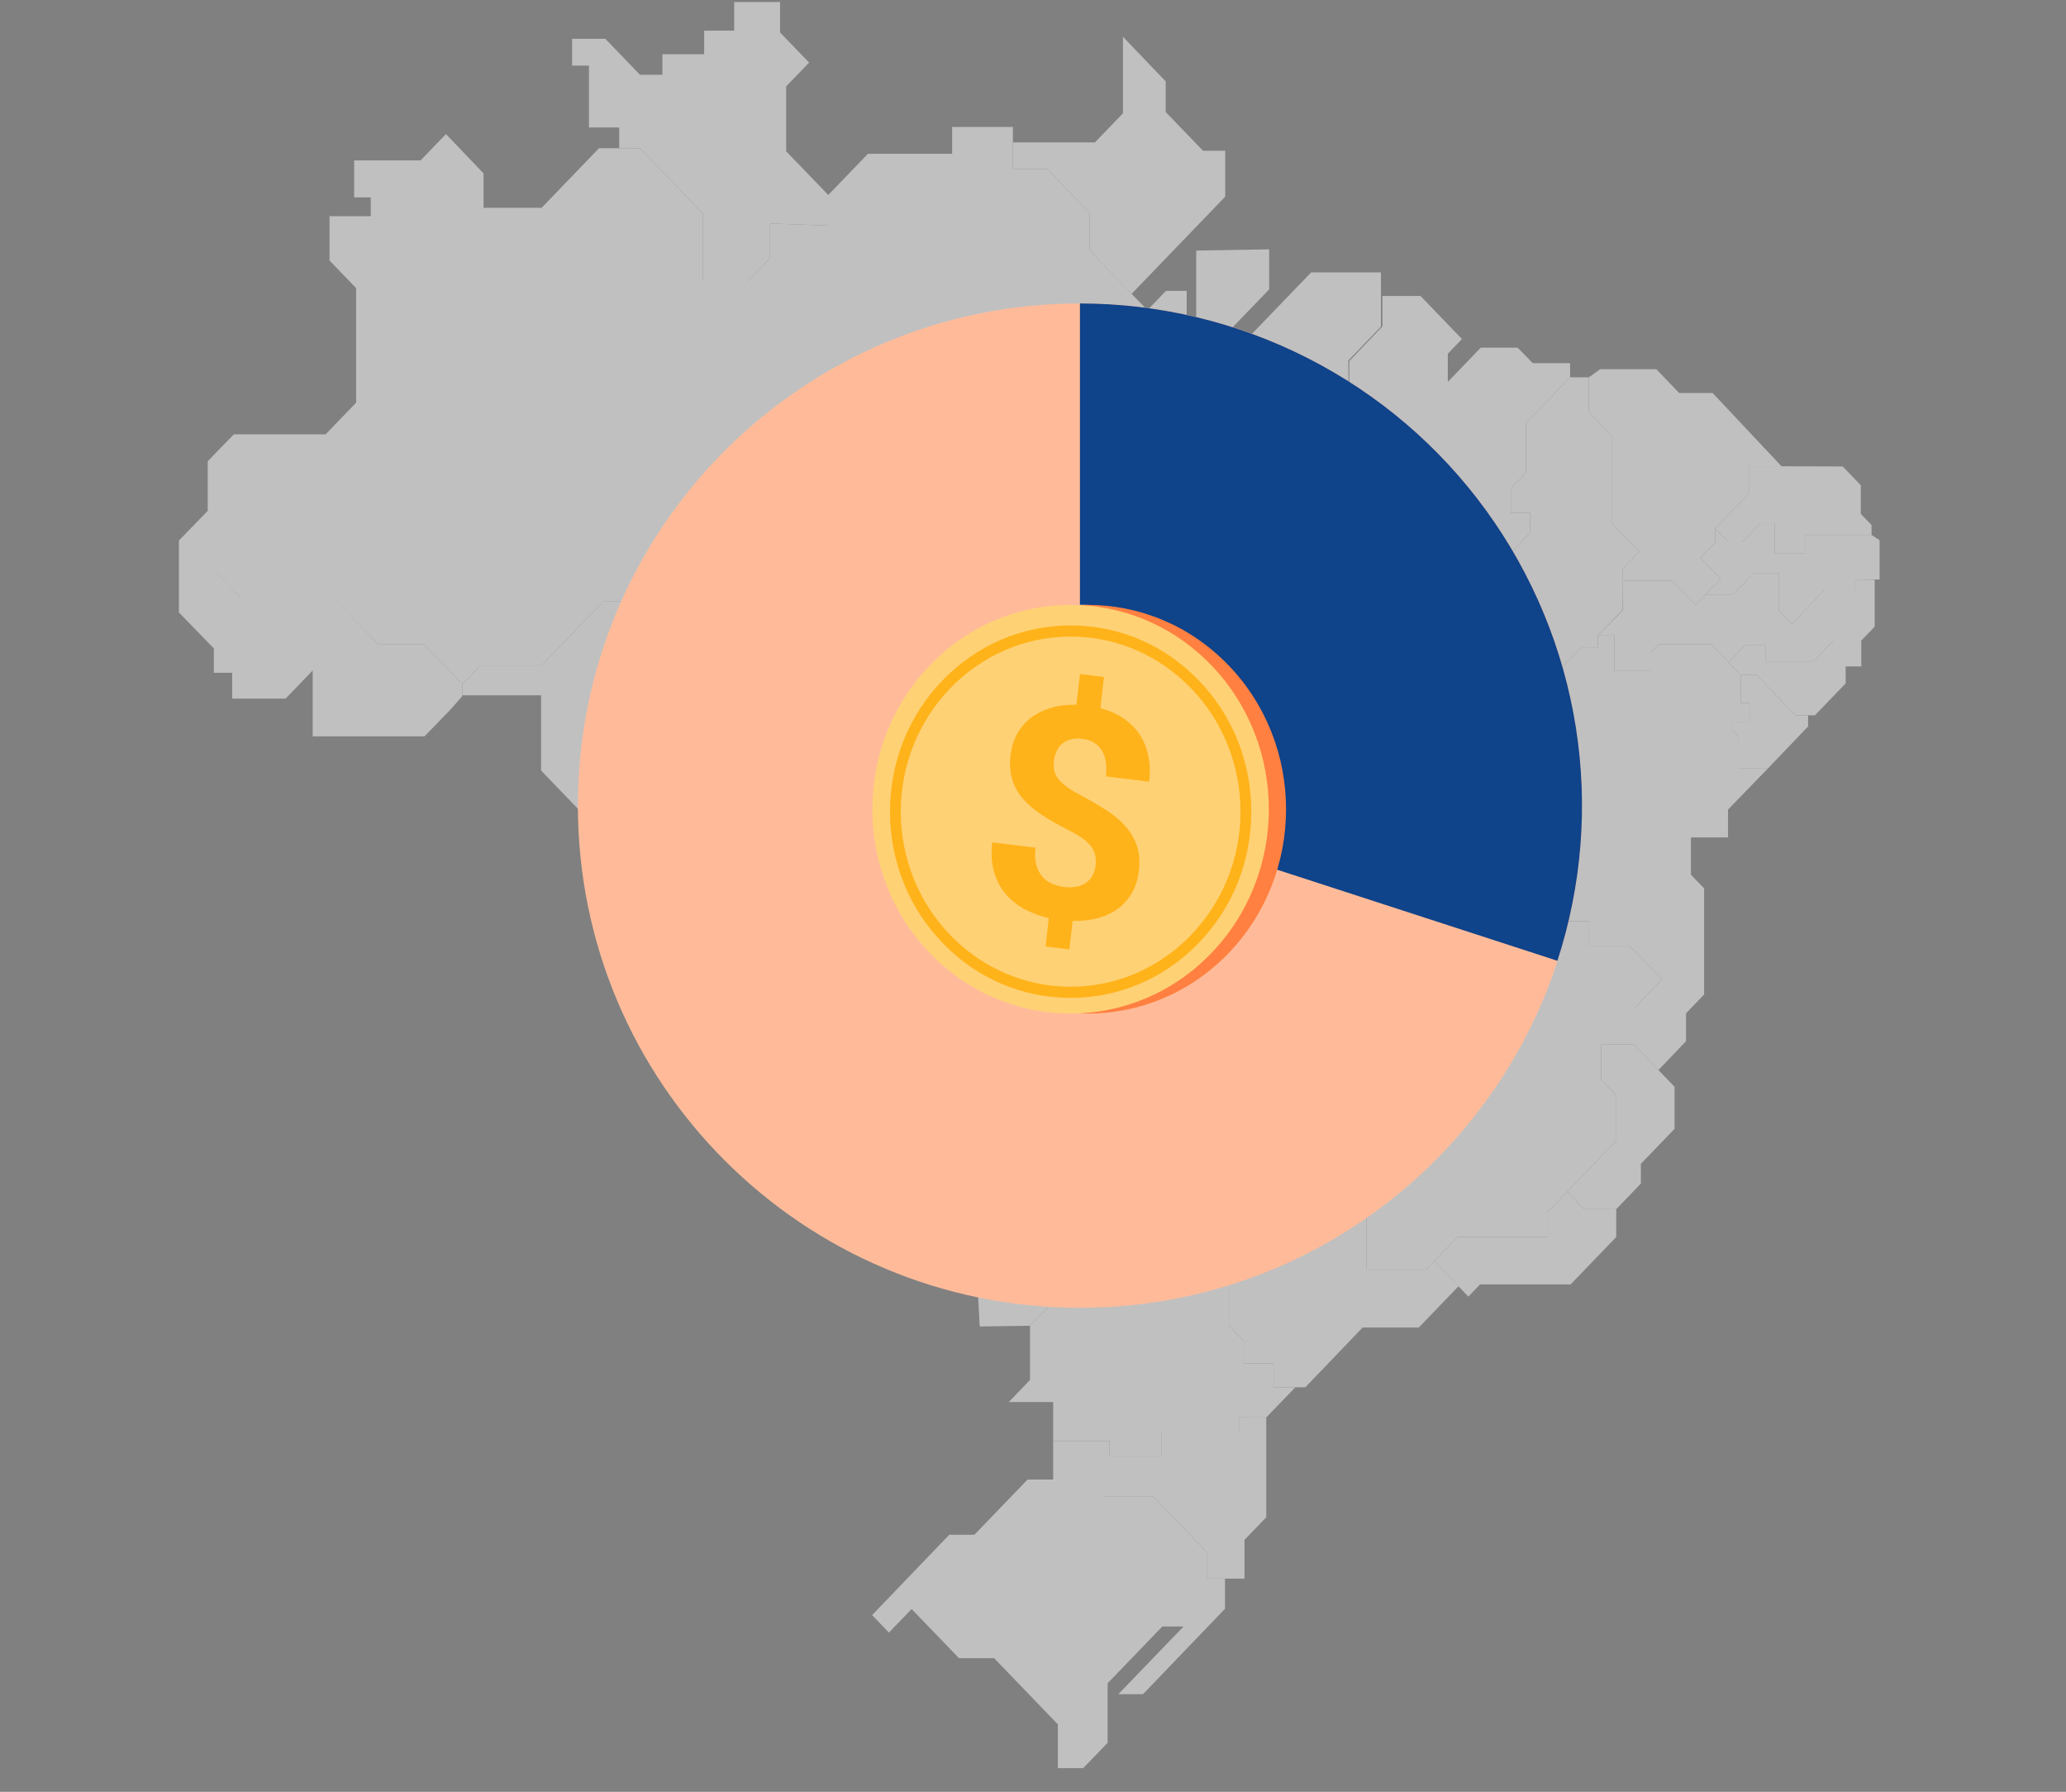<svg width="286" height="248" viewBox="0 0 286 248" fill="none" xmlns="http://www.w3.org/2000/svg">
<rect x="0" y="0" width="286" height="248" fill="#808080" stroke="none"/>
<g opacity="0.5" clip-path="url(#clip0_5568_21982)">
<path fill-rule="evenodd" clip-rule="evenodd" d="M160.255 153.152H156.099L151.673 148.593V147.015H145.761V141.859H143.835L141.808 143.929H136.368L134.375 141.859H128.597L126.57 143.999L121.333 143.929V147.015L122.853 148.593L121.265 150.241V154.029L119.475 154.099V164.62H121.063V167.355L120.015 168.407V173.317H126.502L127.786 171.985H129.881V173.352H133.057L135.185 175.562L135.625 183.593L142.585 183.488L145.997 179.946V176.789L148.565 174.124H151.538L155.593 169.951V166.479L160.458 161.429H162.451V155.467L160.255 153.152Z" fill="white"/>
<path fill-rule="evenodd" clip-rule="evenodd" d="M219.955 52.22V57.025L223.097 60.286V72.35L226.915 76.348L224.651 78.698L224.618 80.381H231.476L234.72 83.713L238.2 80.101L235.396 77.225L237.423 75.121V73.157L242.085 68.317V64.529H246.613L237.085 54.394H232.456L229.28 51.098H221.509L219.955 52.22Z" fill="white"/>
<path fill-rule="evenodd" clip-rule="evenodd" d="M257.594 71.123V67.16L255.094 64.564L246.85 64.529H242.086V68.317L237.424 73.157L239.282 75.05H241.14L243.708 72.42H245.668V76.629H249.857V74.033H259.081V72.666L257.594 71.123Z" fill="white"/>
<path fill-rule="evenodd" clip-rule="evenodd" d="M243.708 72.42L241.14 75.05H239.282L237.424 73.156V75.12L235.396 77.225L238.201 80.1L236.106 82.275H239.924L242.796 79.294H246.276V84.519L248.066 86.343L252.526 81.678H256.817V80.206H260.196V74.77L259.081 74.033H249.857V76.628H245.668V72.42H243.708Z" fill="white"/>
<path fill-rule="evenodd" clip-rule="evenodd" d="M256.816 80.205V81.678H252.525L248.065 86.342L246.275 84.518V79.293H242.795L239.923 82.274H236.105L234.72 83.712L231.476 80.38H224.618L224.651 84.448L221.205 87.955H223.469V92.795H228.571V90.235L229.584 89.183H236.882L239.281 91.673L241.578 89.253H244.383V91.532H251.039L253.809 88.657H257.661L259.519 86.728V80.24L256.816 80.205Z" fill="white"/>
<path fill-rule="evenodd" clip-rule="evenodd" d="M239.281 91.674L240.971 93.428H243.167L248.539 99.004H251.242L255.499 94.585V92.235H257.661V88.658H253.81L251.039 91.534H244.383V89.254H241.579L239.281 91.674Z" fill="white"/>
<path fill-rule="evenodd" clip-rule="evenodd" d="M248.54 99.004L243.168 93.428H240.972V97.32H242.289V99.881H239.789V101.073L240.701 102.055V106.298H241.614H242.695H244.789L250.297 100.547V99.004H248.54Z" fill="white"/>
<path fill-rule="evenodd" clip-rule="evenodd" d="M219.955 52.221H217.353L211.238 58.568V65.442L209.143 67.617V70.983H211.812V73.719L209.312 76.314H202.25L198.162 80.592H195.189V86.975L192.621 89.606V97.987H196.743V101.81H200.493L202.757 99.46H206.305V92.797L208.095 90.938H209.987V93.428H215.191L218.84 89.676H221.205V87.957L224.617 84.415L224.651 78.699L226.915 76.349L223.097 72.351V60.287L219.955 57.025V52.221Z" fill="white"/>
<path fill-rule="evenodd" clip-rule="evenodd" d="M211.237 65.442V58.568L217.352 52.22V50.257H212.183L210.088 48.117H204.986L200.425 52.852V48.959L202.384 46.925L196.641 40.963H191.37V45.171L186.775 49.976V58.673L184.714 61.76H181.437L175.152 68.282H182.585V79.33L187.011 83.889H188.836V87.255H186.707L186.775 91.885L192.62 97.987V89.605L195.188 86.975V80.592H198.161L202.249 76.314H209.311L211.811 73.718V70.983H209.142V67.616L211.237 65.442Z" fill="white"/>
<path fill-rule="evenodd" clip-rule="evenodd" d="M187.824 105.525L192.622 100.545V97.985H196.744V101.808H200.494L202.758 99.458H206.306V92.795L208.096 90.936H209.988V93.426H215.191L218.84 89.674H221.205V87.955H223.469V92.795H228.571V90.235L229.585 89.183H236.882L240.971 93.426V97.319H242.288V99.879H239.788V101.071L240.7 102.053V106.297H244.789L239.214 112.048V115.906H234.078V121.061L235.903 122.955V137.649L233.402 140.245V144.102L229.585 148.1L226.172 144.558V139.613L230.091 135.545L225.598 130.881H219.888V127.514H212.117L210.901 126.357H205.934V123.446H202.217L196.879 129.022H193.365V122.289L191.372 120.22L191.473 105.525H187.824Z" fill="white"/>
<path fill-rule="evenodd" clip-rule="evenodd" d="M140.218 17.535V23.392H144.982L150.861 29.494V34.649L158.834 42.926L161.402 40.261H164.274V47.941H171.639L181.505 37.7H191.168V45.206L186.641 49.905L186.742 58.672L184.681 61.759H181.404L175.119 68.282V71.333H178.228L172.315 77.47V88.061L164.916 95.742H131.67L117.209 80.556L117.31 59.97L125.622 51.343V45.1L122.311 41.663H114.607V27.039L120.148 21.288H131.805V17.57H140.116L140.218 17.535ZM175.694 34.509V40.05L170.153 45.802H165.592V34.684L175.694 34.509Z" fill="white"/>
<path fill-rule="evenodd" clip-rule="evenodd" d="M166.539 20.867L161.369 15.502V11.258L159.579 9.4L155.457 5.086V15.677L151.571 19.71H140.219V23.393H144.983L150.862 29.495V34.65L156.639 40.682L169.613 27.215V20.867H166.539Z" fill="white"/>
<path fill-rule="evenodd" clip-rule="evenodd" d="M58.218 22.202H49.028V27.322H51.326V29.917H45.616V36.055L49.299 39.877V55.729L45.075 60.113H32.371L28.756 63.83V70.704L24.77 74.807V79.051H29.736L33.149 82.593H45.988L52.306 89.151H58.658L63.996 94.692L66.428 92.202H74.875L83.491 83.259H89.843L95.046 88.66H114.237L117.277 85.504L117.345 59.937L125.69 51.31V45.068L122.379 41.596H114.676V31.215L106.601 30.934V35.704L103.56 38.895H97.276V29.532L88.593 20.519H82.916L74.977 28.76H66.935V23.991L61.732 18.555L58.218 22.202Z" fill="white"/>
<path fill-rule="evenodd" clip-rule="evenodd" d="M101.634 0.281V4.244H97.478V7.506H91.7V10.346H88.592L83.794 5.366H79.199V9.084H81.531V17.641H85.72V20.517H88.592L97.275 29.53V38.894H103.559L106.6 35.702V30.933L114.675 31.213V27.005L108.83 20.938V11.96L112.006 8.663L107.985 4.49V0.281H101.634Z" fill="white"/>
<path fill-rule="evenodd" clip-rule="evenodd" d="M98.391 88.552V103.212H108.155V112.085L102.175 118.292V123.903L106.33 128.182V135.511H118.291L118.325 140.807L121.332 143.928H126.569L128.596 141.824H134.373L136.401 143.928H141.807L143.8 141.859H145.76V147.014H149.611V139.72L157.247 131.759V127.34H162.045L164.95 124.324V95.742H131.704L117.277 80.522V85.501L114.237 88.658L98.391 88.552Z" fill="white"/>
<path fill-rule="evenodd" clip-rule="evenodd" d="M63.994 94.691V96.234H74.907V106.65L80.82 112.787H87.78L93.085 118.293H102.173L108.153 112.085V103.213H98.389V88.553L95.044 88.659L89.841 83.258H83.489L74.874 92.201H66.427L63.994 94.691Z" fill="white"/>
<path fill-rule="evenodd" clip-rule="evenodd" d="M162.45 155.466L160.254 153.151H156.098L151.672 148.592V147.014H149.611V139.719L157.247 131.758V127.339H162.045L164.95 124.323V113.346H168.16V116.538H173.566L176.066 113.943H178.431V116.573H187.925L191.473 112.855L191.372 120.22L193.365 122.289V127.515H191.405L189.04 125.06H186.912V134.178L183.803 137.405V147.715L181.269 150.345H171.505L169.748 152.169H165.626L162.45 155.466Z" fill="white"/>
<path fill-rule="evenodd" clip-rule="evenodd" d="M192.622 97.986L186.777 91.883L186.71 87.254H188.838V83.888H187.014L182.588 79.328V68.281H175.155V71.332H178.263L172.35 77.47V88.061L164.951 95.741V108.998V112.224V113.346H168.161V116.538H173.567L176.067 113.943H178.432V116.573H187.926L191.474 112.855V105.526H187.825L192.622 100.546V97.986Z" fill="white"/>
<path fill-rule="evenodd" clip-rule="evenodd" d="M178.061 137.405H183.804V133.793H178.061V137.405Z" fill="white"/>
<path fill-rule="evenodd" clip-rule="evenodd" d="M162.449 155.466L165.625 152.17H169.747L171.504 150.346H181.268L183.802 147.716V137.405L186.911 134.179V125.06H189.039L191.404 127.515H193.364V129.023H196.878L202.216 123.447H205.933V126.358H210.899L212.116 127.515H219.887V130.882H225.597L230.09 135.546L226.171 139.615V144.559H221.643V149.434L223.671 151.503V157.956L214.278 167.706V171.213H201.777L197.418 175.737H189.141V168.442L184.309 163.427V159.219H176.336L173.126 162.55H169.781V158.377H162.517L162.449 155.466Z" fill="white"/>
<path fill-rule="evenodd" clip-rule="evenodd" d="M221.644 144.559H226.171L231.813 150.415V156.237L227.151 161.077V163.812L223.738 167.354H219.279L216.947 164.934L223.671 157.955V151.502L221.644 149.433V144.559Z" fill="white"/>
<path fill-rule="evenodd" clip-rule="evenodd" d="M201.776 171.213H214.277V167.706L216.946 164.936L219.278 167.355H223.737V171.213L217.419 177.771H204.885L203.263 179.455L198.566 174.545L201.776 171.213Z" fill="white"/>
<path fill-rule="evenodd" clip-rule="evenodd" d="M151.537 174.123L155.49 169.88L155.592 166.478L160.457 161.428H162.45L162.518 158.377H169.782V162.55H173.127L176.337 159.219H184.31V163.427L189.142 168.442V175.737H197.419L198.568 174.544L201.913 178.016L196.406 183.733H188.635L180.695 192.009H176.303V188.713H172.181V185.591L170.12 183.452V177.736H162.045L158.497 174.053L151.537 174.123Z" fill="white"/>
<path fill-rule="evenodd" clip-rule="evenodd" d="M142.584 183.489L145.996 179.947V176.79L148.564 174.125H158.498L162.011 177.807H170.12V183.454L172.181 185.593V188.714H176.303V192.011H179.31L175.289 196.184H171.505V198.253H160.761V201.585H153.598V199.446H145.794V194.045H139.645L142.584 190.994V183.489Z" fill="white"/>
<path fill-rule="evenodd" clip-rule="evenodd" d="M171.505 196.184V198.253H160.76V201.584H153.598V199.445H145.793V204.776H152.956V207.09H159.646L167.045 214.806V218.488H172.282V213.122L175.289 210.001V196.184H171.505Z" fill="white"/>
<path fill-rule="evenodd" clip-rule="evenodd" d="M142.247 204.775L134.881 212.421H131.401L120.725 223.538L123.056 225.958L126.198 222.696L132.753 229.5H137.618L146.436 238.653V244.72H149.95L153.329 241.213V232.972L160.897 225.116H163.836L154.815 234.48H158.228L169.58 222.661V218.488H167.046V214.805L159.647 207.09H152.957V204.775H142.247Z" fill="white"/>
<path fill-rule="evenodd" clip-rule="evenodd" d="M24.77 79.051V84.767L29.601 89.747V93.114H32.135V96.691H39.534L43.285 92.798V101.916H58.759L62.34 98.234L63.996 96.34V94.692L58.658 89.151H52.306L46.021 82.558H33.149L29.736 79.016L24.77 79.051Z" fill="white"/>
</g>
<path d="M219 111.5C219 149.884 187.884 181 149.5 181C111.116 181 80 149.884 80 111.5C80 73.116 111.116 42 149.5 42C187.884 42 219 73.116 219 111.5ZM121.7 111.5C121.7 126.854 134.146 139.3 149.5 139.3C164.854 139.3 177.3 126.854 177.3 111.5C177.3 96.147 164.854 83.7 149.5 83.7C134.146 83.7 121.7 96.147 121.7 111.5Z" fill="#FFBB99"/>
<path d="M149.5 42C160.468 42 171.28 44.596 181.052 49.575C190.825 54.554 199.28 61.776 205.727 70.649C212.173 79.522 216.429 89.795 218.144 100.628C219.86 111.461 218.988 122.546 215.598 132.977L175.939 120.091C177.295 115.918 177.644 111.484 176.958 107.151C176.271 102.818 174.569 98.709 171.991 95.16C169.412 91.61 166.03 88.722 162.121 86.73C158.212 84.738 153.887 83.7 149.5 83.7V42Z" fill="#0F438A"/>
<path d="M169.993 132.001C180.71 120.956 180.71 103.048 169.993 92.003C159.277 80.958 141.902 80.958 131.185 92.003C120.469 103.048 120.469 120.956 131.185 132.001C141.902 143.046 159.277 143.046 169.993 132.001Z" fill="#FF8040"/>
<path d="M167.61 131.997C178.327 120.952 178.327 103.044 167.61 91.999C156.894 80.954 139.519 80.954 128.802 91.999C118.086 103.044 118.086 120.952 128.802 131.997C139.519 143.042 156.894 143.042 167.61 131.997Z" fill="#FFD175"/>
<path d="M148.212 138.112C141.537 138.112 135.248 135.436 130.531 130.559C125.814 125.698 123.203 119.216 123.203 112.336C123.203 105.456 125.799 98.974 130.531 94.113C135.248 89.251 141.537 86.561 148.212 86.561C154.887 86.561 161.176 89.236 165.893 94.113C170.61 98.974 173.221 105.456 173.221 112.336C173.221 119.216 170.625 125.698 165.893 130.559C161.176 135.421 154.887 138.112 148.212 138.112ZM148.212 88.105C135.248 88.105 124.701 98.974 124.701 112.336C124.701 125.698 135.248 136.568 148.212 136.568C161.176 136.568 171.722 125.698 171.722 112.336C171.722 98.974 161.176 88.105 148.212 88.105Z" fill="#FFB31A"/>
<path d="M151.653 119.812C151.713 119.261 151.698 118.757 151.594 118.314C151.49 117.87 151.282 117.457 150.986 117.075C150.674 116.693 150.274 116.311 149.755 115.959C149.235 115.608 148.612 115.241 147.856 114.858C146.551 114.201 145.394 113.544 144.34 112.871C143.302 112.198 142.427 111.465 141.715 110.67C141.003 109.875 140.484 108.973 140.158 107.979C139.831 106.985 139.742 105.839 139.891 104.539C140.024 103.408 140.336 102.414 140.825 101.527C141.315 100.656 141.967 99.907 142.768 99.311C143.569 98.714 144.489 98.256 145.542 97.95C146.595 97.644 147.752 97.507 149.013 97.537L149.502 93.287L152.825 93.7L152.336 98.011C153.507 98.317 154.546 98.775 155.451 99.372C156.355 99.983 157.112 100.717 157.705 101.573C158.298 102.445 158.714 103.423 158.951 104.539C159.188 105.655 159.233 106.863 159.085 108.193L153.092 107.459C153.27 105.869 153.062 104.646 152.469 103.775C151.876 102.903 151.001 102.399 149.858 102.261C149.235 102.185 148.687 102.215 148.227 102.338C147.752 102.46 147.366 102.659 147.04 102.934C146.714 103.209 146.462 103.545 146.269 103.958C146.076 104.371 145.957 104.814 145.898 105.303C145.839 105.793 145.853 106.251 145.957 106.664C146.046 107.077 146.239 107.474 146.551 107.857C146.847 108.239 147.263 108.606 147.782 108.973C148.301 109.339 148.968 109.737 149.755 110.15C151.03 110.822 152.187 111.51 153.226 112.183C154.264 112.856 155.139 113.605 155.836 114.4C156.548 115.21 157.053 116.097 157.394 117.091C157.72 118.084 157.809 119.216 157.661 120.5C157.527 121.662 157.216 122.686 156.711 123.557C156.207 124.429 155.569 125.163 154.768 125.759C153.967 126.34 153.048 126.783 151.98 127.074C150.912 127.364 149.755 127.486 148.494 127.456L148.034 131.4L144.741 131.003L145.186 127.074C144.059 126.814 142.976 126.416 141.952 125.896C140.929 125.361 140.039 124.673 139.297 123.833C138.556 122.976 137.992 121.967 137.636 120.76C137.265 119.567 137.176 118.161 137.354 116.586L143.347 117.32C143.243 118.252 143.273 119.063 143.465 119.72C143.643 120.377 143.94 120.928 144.311 121.356C144.696 121.784 145.156 122.105 145.675 122.334C146.209 122.548 146.758 122.701 147.322 122.762C147.975 122.839 148.553 122.824 149.057 122.716C149.562 122.609 150.007 122.411 150.378 122.151C150.748 121.891 151.03 121.555 151.253 121.157C151.46 120.76 151.609 120.316 151.653 119.827V119.812Z" fill="#FFB31A"/>
<defs>
<clipPath id="clip0_5568_21982">
<rect width="236" height="245" fill="white" transform="translate(24.5)"/>
</clipPath>
</defs>
</svg>
